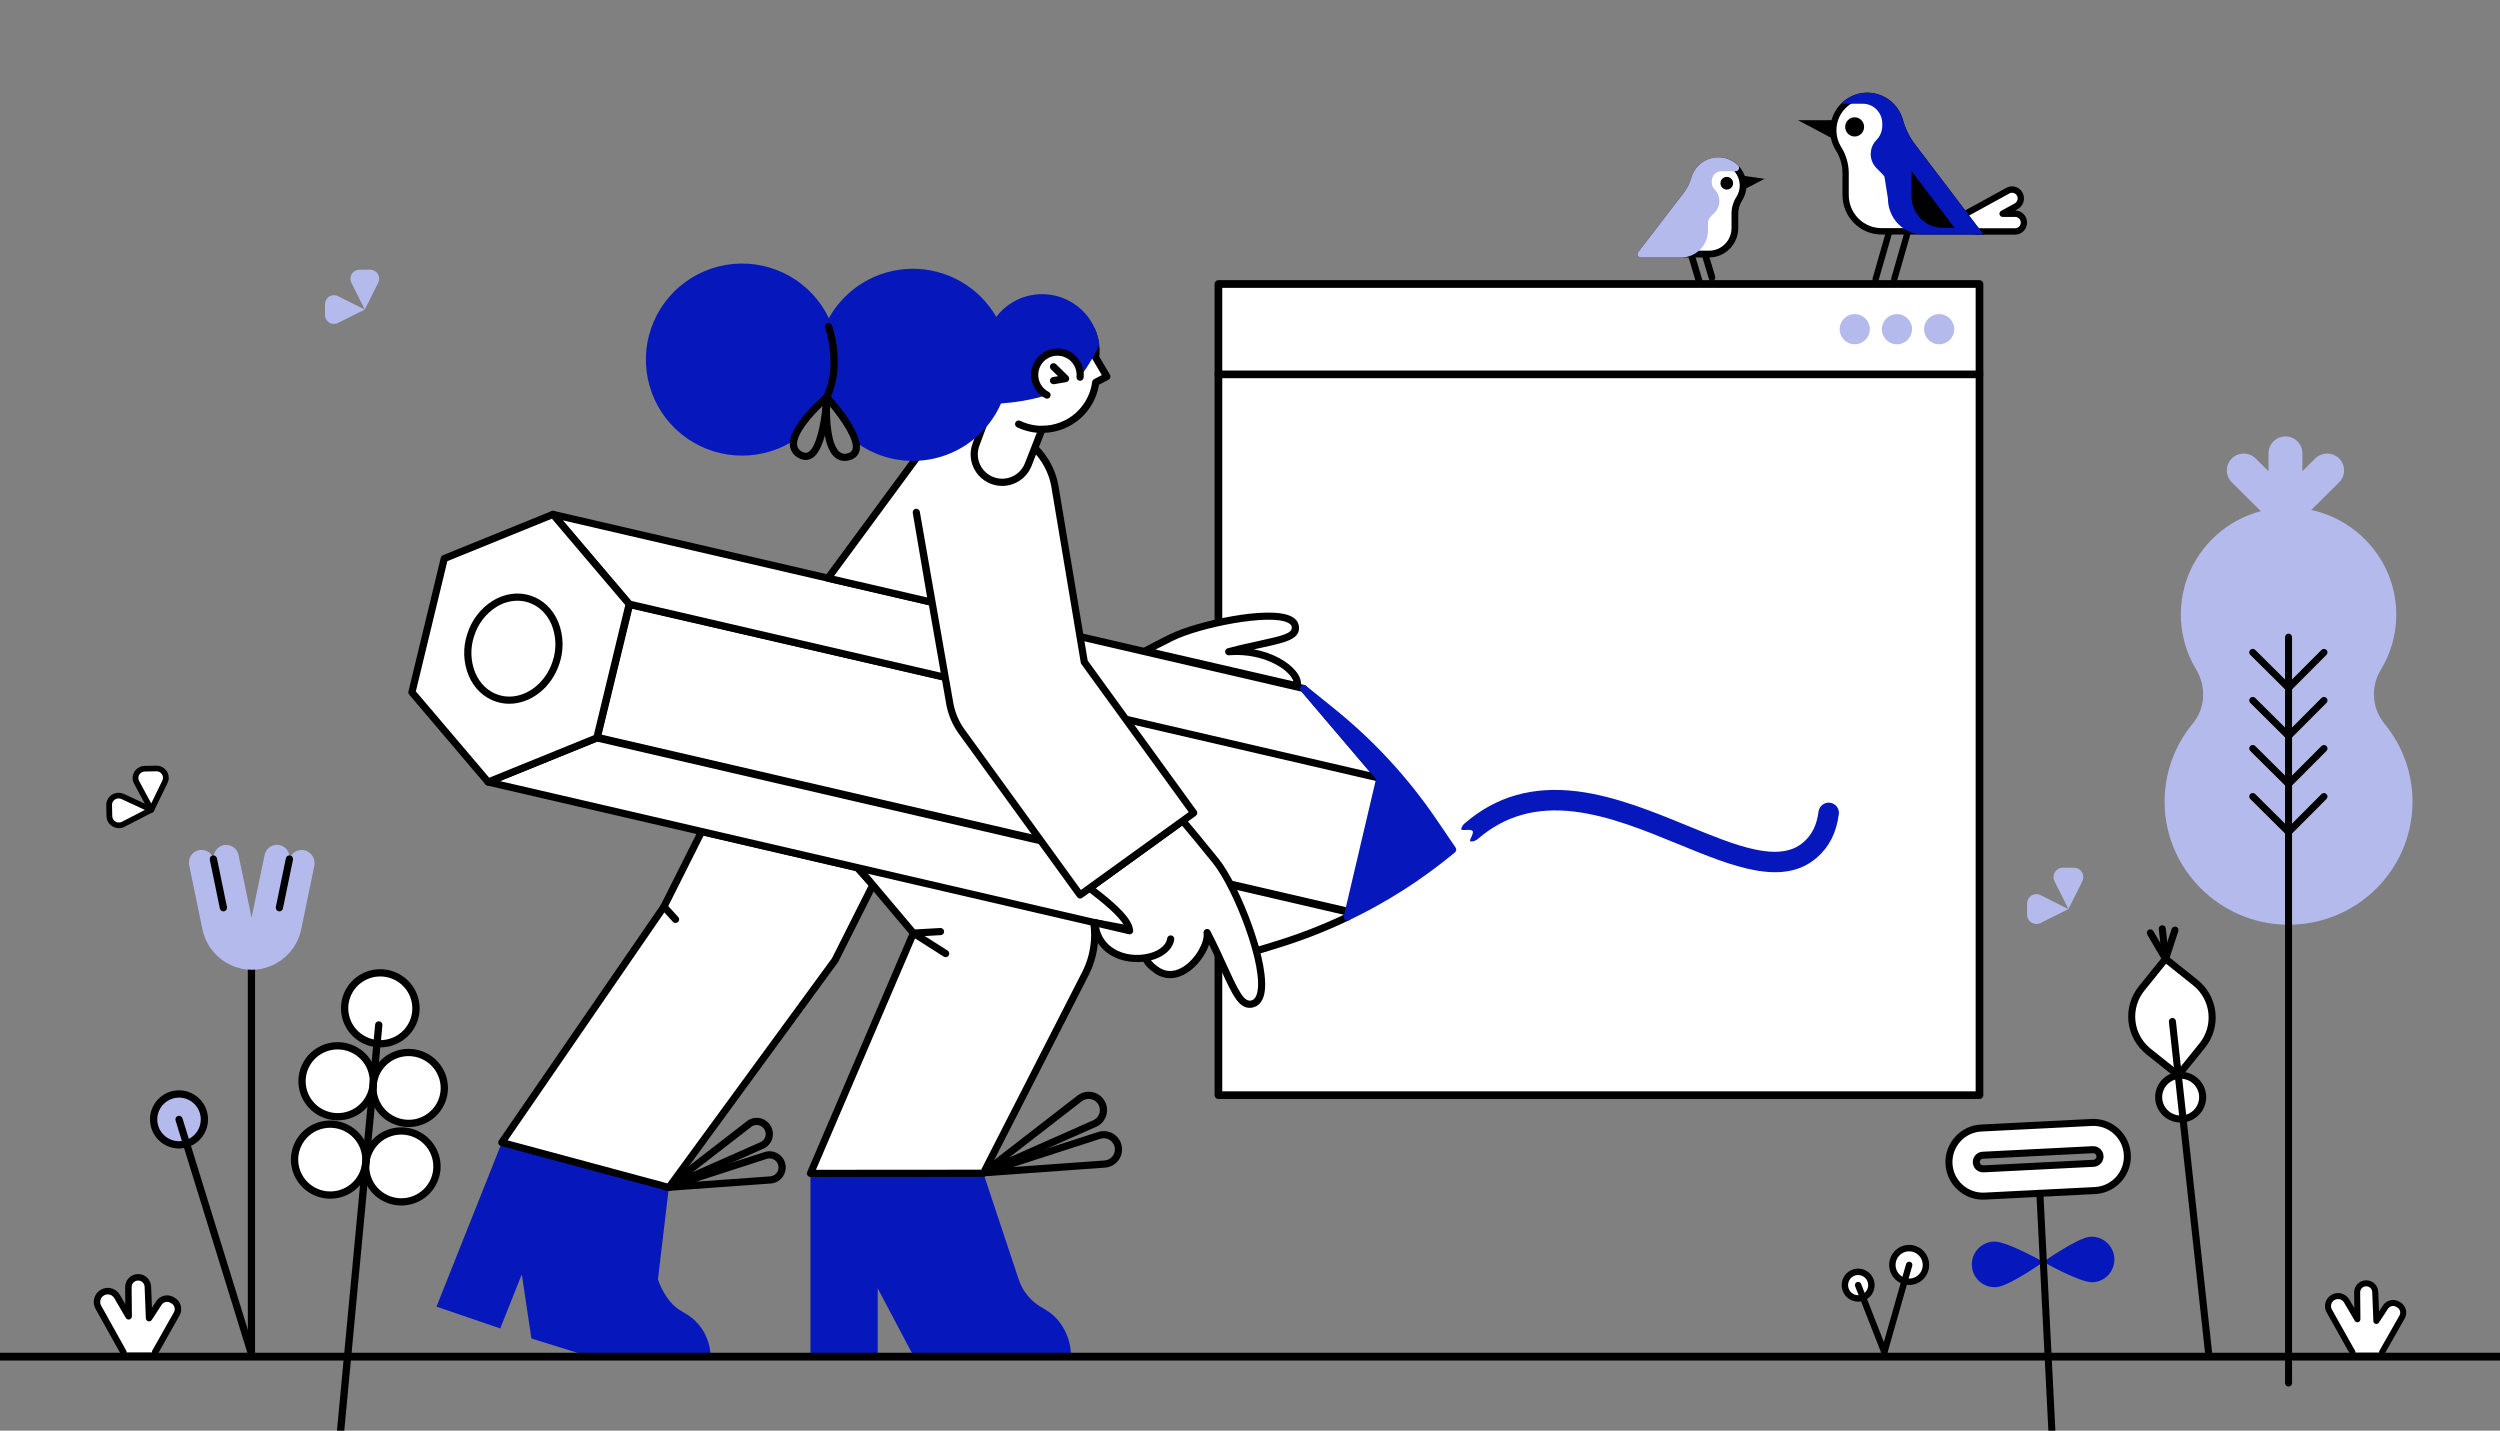 <svg class="img-fluid" fill="none" height="2344" viewBox="0 0 4096 2344" width="4096" xmlns="http://www.w3.org/2000/svg" xmlns:xlink="http://www.w3.org/1999/xlink"><rect x="0" y="0" width="4096" height="2344" fill="#808080" stroke="none"/><clipPath id="a"><path d="m0-193h4096v2731h-4096z"/></clipPath><g clip-path="url(#a)"><path d="m1996.26 1794.34v-1329.025h1246.95v288.261 1040.764z" fill="#fff"/><path d="m1996.26 1800.63h1246.95c3.47 0 6.28-2.82 6.28-6.29v-1329.025c0-3.473-2.81-6.289-6.28-6.289h-1246.95c-3.47 0-6.29 2.816-6.29 6.289v1329.025c0 3.47 2.82 6.29 6.29 6.29zm1240.66-12.58h-1234.37v-1316.446h1234.37z" fill="#000"/><path d="m1996.26 619.686h1246.95c3.47 0 6.28-2.816 6.28-6.289 0-3.474-2.81-6.289-6.28-6.289h-1246.95c-3.47 0-6.29 2.815-6.29 6.289 0 3.473 2.82 6.289 6.29 6.289z" fill="#000"/><path d="m3177.13 564.071c-13.65 0-24.71-11.065-24.71-24.715s11.06-24.715 24.71-24.715 24.72 11.065 24.72 24.715-11.07 24.715-24.72 24.715z" fill="#b4baeb"/><path d="m3107.96 564.071c-13.65 0-24.71-11.065-24.71-24.715s11.06-24.715 24.71-24.715 24.71 11.065 24.71 24.715-11.06 24.715-24.71 24.715z" fill="#b4baeb"/><path d="m3038.78 564.071c-13.65 0-24.71-11.065-24.71-24.715s11.06-24.715 24.71-24.715 24.72 11.065 24.72 24.715-11.07 24.715-24.72 24.715z" fill="#b4baeb"/><path d="m1031.57 990.485-53.013 217.585 1234.913 286.19 53.01-219.55z" fill="#fff"/><path d="m2213.48 1500.14c-.45 0-.9-.05-1.34-.16l-1234.914-286.19c-.759-.17-1.475-.49-2.107-.95-.632-.45-1.168-1.03-1.577-1.69-.408-.66-.681-1.4-.803-2.16-.121-.77-.089-1.56.095-2.31l53.006-217.585c.37-1.503 1.31-2.802 2.63-3.614 1.32-.813 2.91-1.073 4.42-.726l1234.92 284.225c.75.18 1.47.5 2.1.95.64.46 1.17 1.03 1.58 1.69s.69 1.4.81 2.16c.12.77.09 1.56-.09 2.31l-53.01 219.54c-.31 1.29-1.04 2.43-2.08 3.25-1.04.81-2.32 1.26-3.64 1.26zm-1227.789-296.46 1223.429 283.53 50.24-208.1-1223.45-281.59z" fill="#000"/><path d="m1327.9 2220.79v-298.34h283.3l57.92 174.06c6.34 18.82 19.22 34.75 36.32 44.89l8.83 5.3c25.13 14.89 40.45 45.47 40.45 74.68h-258.18l-58.5-110.56v109.97z" fill="#0618bb"/><path d="m715.15 2140.81 107-268.74 273.68 73.7-17.86 150.35c6.28 18.82 19.44 40.77 36.52 50.77l8.83 5.29c12.37 7.25 22.64 17.59 29.8 29.99 7.15 12.41 10.96 26.46 11.04 40.78l-193.977.98-99.539-30.97-15.707-105.07-35.339 88.6z" fill="#0618bb"/><path d="m1611.59 1927.35c-1.4 0-2.75-.5-3.82-1.41s-1.77-2.17-1.99-3.56c-.22-1.38.06-2.79.8-3.99.73-1.19 1.87-2.08 3.2-2.52l189.29-61.22c4.33-1.41 8.93-1.81 13.45-1.18 4.51.63 8.82 2.28 12.61 4.82 3.78 2.54 6.93 5.91 9.21 9.85 2.29 3.94 3.64 8.35 3.96 12.89.28 3.93-.22 7.87-1.46 11.6-1.25 3.74-3.22 7.19-5.81 10.16-2.58 2.97-5.73 5.41-9.25 7.17-3.53 1.75-7.37 2.8-11.3 3.08l-198.46 14.31c-.15 0-.29 0-.43 0zm196.89-62.42c-.45 0-.91.02-1.37.05-1.48.1-2.95.39-4.36.84l-143.1 46.29 149.99-10.81c2.4-.17 4.74-.8 6.89-1.88 2.15-1.07 4.07-2.56 5.64-4.38 2.28-2.63 3.75-5.86 4.25-9.3s0-6.96-1.44-10.12c-1.44-3.17-3.76-5.86-6.68-7.75-2.92-1.9-6.32-2.92-9.81-2.94z" fill="#000"/><path d="m1611.59 1927.35c-1.22 0-2.42-.38-3.42-1.1-1-.71-1.75-1.72-2.15-2.88s-.42-2.41-.07-3.59c.35-1.17 1.06-2.21 2.03-2.96l157.26-121.81c1.94-1.51 4.07-2.78 6.33-3.76 3.62-1.6 7.53-2.46 11.49-2.55s7.9.6 11.6 2.04c3.69 1.41 7.06 3.54 9.92 6.27 2.85 2.73 5.13 6 6.7 9.63 3.19 7.29 3.36 15.54.47 22.96-1.41 3.69-3.55 7.05-6.28 9.9-2.74 2.85-6.02 5.12-9.65 6.69l-181.83 80.65c-.75.34-1.57.51-2.4.51zm172.14-126.89c-2.54 0-5.06.52-7.39 1.54-1.36.59-2.64 1.34-3.82 2.25l-119.01 92.19 137.57-61.02c2.21-.95 4.2-2.32 5.86-4.05s2.96-3.78 3.81-6.01c1.77-4.54 1.67-9.59-.29-14.04-.95-2.19-2.33-4.17-4.06-5.82-1.72-1.65-3.76-2.94-6-3.79-2.13-.82-4.39-1.25-6.67-1.25z" fill="#000"/><path d="m1093.09 1951.26c-1.41 0-2.76-.5-3.83-1.41s-1.77-2.17-1.99-3.55.06-2.8.8-3.99c.73-1.2 1.87-2.09 3.2-2.52l161.29-52.27c1.99-.61 4.03-1.02 6.11-1.23 3.49-.28 7.01.13 10.35 1.22 3.33 1.08 6.42 2.81 9.08 5.1 2.65 2.26 4.83 5.02 6.4 8.13s2.5 6.5 2.74 9.97c.52 7-1.76 13.92-6.35 19.25-2.26 2.64-5.03 4.82-8.14 6.38-3.12 1.57-6.51 2.5-9.99 2.73l-169.24 12.18c-.15.01-.3.01-.43.01zm167.66-53.29c-.36 0-.71.01-1.07.03-1.23.14-2.43.39-3.61.75l-115.08 37.3 120.92-8.7c1.93-.13 3.81-.65 5.53-1.51 1.72-.87 3.26-2.07 4.51-3.54 1.84-2.13 3.04-4.76 3.43-7.55.4-2.8-.02-5.64-1.2-8.21-1.18-2.56-3.08-4.73-5.46-6.25s-5.15-2.33-7.98-2.32z" fill="#000"/><path d="m1093.09 1951.26c-1.23 0-2.43-.38-3.43-1.09-1-.72-1.75-1.72-2.15-2.88s-.42-2.42-.07-3.6c.35-1.17 1.07-2.21 2.04-2.96l134-103.63c1.68-1.4 3.56-2.55 5.57-3.42 6.44-2.82 13.73-2.98 20.29-.43 6.55 2.54 11.82 7.58 14.66 14 1.43 3.17 2.21 6.59 2.31 10.06.09 3.47-.5 6.93-1.75 10.17s-3.13 6.2-5.54 8.71c-2.4 2.51-5.28 4.52-8.47 5.92l-155.07 68.65c-.76.33-1.57.5-2.39.5zm146.62-108.05c-2.03 0-4.04.42-5.91 1.24-.98.4-1.89.95-2.71 1.63-.09.08-.18.15-.27.22l-95.78 74.08 110.76-49.04c1.77-.77 3.37-1.88 4.7-3.27s2.38-3.03 3.07-4.83c.69-1.79 1.01-3.71.96-5.63-.06-1.93-.5-3.82-1.3-5.57-1.15-2.63-3.04-4.86-5.44-6.43-2.4-1.56-5.21-2.4-8.08-2.39z" fill="#000"/><path d="m1149.56 1362.38-61.78 123.14-265.63 386.36 273.68 73.7 272.31-372.44 61.94-123.13-25.49-28.29z" fill="#fff"/><path d="m1095.83 1951.46c-.51 0-1.03-.06-1.53-.2l-273.684-73.7c-.909-.25-1.745-.7-2.44-1.34-.695-.63-1.227-1.42-1.552-2.31-.326-.88-.435-1.82-.318-2.76.117-.93.456-1.82.988-2.6l265.406-386.02 61.59-122.78c.59-1.18 1.56-2.13 2.76-2.69s2.55-.71 3.84-.41l255.04 59.35c1.17.28 2.23.9 3.04 1.8l25.48 28.28c.79.88 1.3 1.98 1.46 3.15.16 1.18-.04 2.37-.57 3.43l-61.93 123.13c-.15.29-.32.56-.51.82l-272.31 372.44c-.55.75-1.26 1.36-2.09 1.77-.83.42-1.74.64-2.67.64zm-264.119-83.09 261.749 70.49 269.64-368.79 59.91-119.1-21.56-23.93-248.71-57.88-59.68 119c-.12.24-.26.47-.41.7z" fill="#000"/><path d="m1792.21 1511.9c3.93 27.83-.58 56.19-12.95 81.43l-168.06 328.92-283.3.2 168.64-393.61-90.13-106.91" fill="#fff"/><path d="m1327.9 1928.33c-.98 0-1.94-.24-2.79-.7-.86-.46-1.59-1.13-2.13-1.94s-.86-1.75-.95-2.72c-.09-.96.07-1.94.45-2.83l167.22-390.28-87.8-104.13c-.5-.59-.88-1.27-1.12-2.01s-.33-1.51-.27-2.29c.07-.77.28-1.52.64-2.21s.85-1.3 1.44-1.8 1.28-.88 2.02-1.11 1.52-.32 2.3-.25c.77.07 1.52.29 2.21.65s1.3.85 1.79 1.45l90.14 106.91c.7.83 1.16 1.84 1.32 2.92s.02 2.18-.41 3.18l-165.13 385.4 270.76-.2 166.42-325.7c11.86-24.16 16.17-51.32 12.37-77.95-.19-1.53.22-3.08 1.16-4.31s2.33-2.04 3.86-2.26c1.54-.21 3.1.18 4.34 1.11 1.24.92 2.07 2.29 2.31 3.82 4.13 28.99-.57 58.55-13.49 84.84l-168.11 329.01c-.5.97-1.25 1.78-2.17 2.34-.93.57-1.99.87-3.08.87l-283.3.2z" fill="#000"/><path d="m1793.56 1511.71-993.792-230.44 178.071-72.33 727.531 168.7 203.79 155.82z" fill="#fff"/><path d="m1909.17 1539.34c-.37 0-.74-.03-1.1-.1l-115.6-21.76c-.08-.01-.16-.03-.24-.05l-993.796-230.43c-1.217-.28-2.313-.94-3.128-1.89-.816-.95-1.308-2.13-1.407-3.37-.098-1.25.202-2.49.858-3.55s1.634-1.89 2.792-2.36l178.071-72.33c1.126-.46 2.367-.56 3.552-.28l727.528 168.69c.82.19 1.58.55 2.25 1.06l203.79 155.82c.98.75 1.7 1.78 2.06 2.96.35 1.18.33 2.43-.06 3.6-.4 1.16-1.15 2.17-2.15 2.89s-2.2 1.1-3.43 1.1zm-114.39-33.38 91.15 17.15-183.13-140.03-724.473-167.99-159.149 64.65z" fill="#000"/><path d="m2207.34 1502.63c-37.15 17.75-75.57 32.74-114.94 44.83l-33.68 10.37-42.48-108.12 191.61 44.43z" fill="#fff"/><path d="m2058.72 1563.72c-1.19 0-2.34-.36-3.32-1.02-.98-.67-1.73-1.61-2.17-2.71l-42.48-108.11c-.39-1-.5-2.08-.32-3.14.18-1.05.65-2.04 1.35-2.85s1.61-1.42 2.63-1.75 2.12-.38 3.16-.14l191.62 44.43c1.35.32 2.55 1.1 3.39 2.21.83 1.12 1.24 2.49 1.16 3.87l-.51 8.48c-.06 1.05-.4 2.06-.99 2.93s-1.4 1.57-2.35 2.02c-37.41 17.88-76.1 32.97-115.74 45.16l-33.69 10.37c-.57.17-1.15.25-1.74.25zm-32.91-105.74 36.39 92.62 28.47-8.76c37.98-11.68 75.08-26.06 111-43.04v-.05z" fill="#000"/><path d="m2260.85 1275-416.32-96.53-295.92-68.62-517.76-120.057-124.87-147.015 621.08 144.037 242.49 56.235 366.24 84.94z" fill="#fff"/><path d="m2260.86 1280.87c-.45.01-.9-.05-1.34-.15l-1230.01-285.207c-1.23-.286-2.34-.961-3.16-1.925l-124.862-147.015c-.801-.943-1.283-2.114-1.379-3.346-.096-1.233.199-2.464.844-3.52.645-1.055 1.607-1.88 2.748-2.359 1.142-.478 2.406-.585 3.612-.306l1229.807 285.208c1.24.29 2.34.96 3.16 1.92l125.06 147.02c.73.85 1.2 1.9 1.35 3.01s-.02 2.24-.49 3.26-1.23 1.88-2.17 2.49c-.95.6-2.05.92-3.17.92zm-1226.78-296.377 1210.75 280.757-112.27-131.98-1210.568-280.748z" fill="#000"/><path d="m2384.9 1388.72-31.22-45.87c-46.84-68.98-103.75-130.59-168.83-182.78l-45.35-36.66-.04-.02c-.2-.15-.4-.29-.62-.41-.12-.07-.24-.17-.37-.23-.18-.08-.36-.16-.55-.22-.17-.07-.35-.15-.53-.2-.11-.03-.24-.04-.36-.06-.25-.06-.5-.11-.75-.14-.1 0-.2 0-.31 0-.27-.01-.54-.01-.82.01-.12.02-.25.06-.37.08-.25.04-.49.09-.74.16-.11.03-.21.09-.31.13-.26.08-.51.19-.75.31-.08.05-.16.12-.24.17-.26.15-.5.31-.73.5l-.03.02c-.13.1-.22.23-.33.35-.16.13-.3.28-.44.43l-.02.04c-.15.2-.29.41-.42.63-.07.12-.16.23-.22.35-.09.2-.18.41-.25.62-.05.15-.13.3-.17.45-.06.2-.07.39-.11.58s-.08.35-.1.54c-.01.22-.01.45 0 .68v.44c.04.23.08.47.15.7.03.14.04.27.08.4.06.18.15.35.22.52.07.18.14.36.23.54.07.13.16.24.24.37.13.21.27.41.42.6l.03.04 123.14 144.75-52.82 224.74c-.02.08-.01.15-.03.23-.04.21-.07.42-.08.63-.02.18-.03.36-.03.54 0 .17.02.39.04.58.02.2.05.38.09.57.04.18.09.35.14.53.06.2.13.4.21.59.03.07.05.15.08.22.07.14.15.27.23.4.04.08.08.15.13.23.18.29.39.56.62.82l.07.06c.21.22.44.43.69.62.08.06.16.11.24.17.23.16.48.3.73.43.06.03.12.06.18.09.31.14.64.25.98.34.03 0 .06.02.09.03.04.01.09 0 .14.02.39.09.8.13 1.21.14.39-.01.78-.05 1.16-.13.11-.02.22-.06.32-.08.3-.08.59-.18.87-.3.06-.03.13-.04.2-.07 62.36-29.81 120.77-67.22 173.91-111.39 1.12-.93 1.86-2.25 2.06-3.7.21-1.45-.14-2.92-.96-4.13z" fill="#0618bb"/><path d="m1030.85 989.793-53.009 219.147-178.072 72.33-124.866-147.01 53.009-219.151 178.072-72.331z" fill="#fff"/><path d="m799.768 1287.15c-.855 0-1.7-.19-2.476-.55s-1.465-.88-2.018-1.53l-124.866-147.02c-.598-.7-1.021-1.54-1.235-2.44-.214-.89-.212-1.83.004-2.73l53.009-219.151c.22-.906.652-1.748 1.262-2.455s1.379-1.259 2.245-1.61l178.071-72.331c1.15-.467 2.417-.559 3.622-.264 1.205.296 2.286.963 3.089 1.908l124.865 147.015c.6.706 1.02 1.544 1.24 2.444.21.901.21 1.839-.01 2.739l-53.006 219.155c-.219.9-.651 1.74-1.26 2.45-.61.71-1.379 1.26-2.244 1.61l-178.072 72.33c-.705.29-1.459.43-2.22.43zm-118.438-154.42 120.17 141.49 171.323-69.59 51.597-213.31-120.169-141.493-171.324 69.587z" fill="#000"/><path d="m1876.87 1569.29c1.89 6.07 7.5 12.93 18.62 20.52 40.05 27.44 86.38-33.13 82.26-61.94 40.25 78.6 50.46 125.65 75.59 116.43 41.62-15.09-20.82-182.88-61.26-233.46-17.74-22.15-38.41-47.1-54.32-65.99l-152.55 110.22c35.04 26.58 64.01 51.69 65.52 69.86l-57.13-13.33c4.73 48.34 48.84 63.28 83.27 57.69 21.29-3.45 38.88-14.74 41.2-30.84" fill="#fff"/><path d="m2047.39 1651.32c-11.99 0-19.54-10.55-22.35-14.46-7.63-10.65-15.34-27.52-25.1-48.89-5.59-12.23-11.72-25.65-18.96-40.46-5.87 17.5-20.02 36.42-36.53 46.67-17.95 11.12-36.52 11.29-52.3.48-9.3-6.35-15.54-12.59-18.93-18.93-22.08 2.46-44.18-3.08-59.91-15.17-14.75-11.34-23.59-28.07-25.58-48.39-.09-.93.04-1.87.38-2.74.35-.87.9-1.64 1.6-2.26.7-.61 1.55-1.05 2.45-1.28.91-.22 1.86-.23 2.77-.02l47.08 10.98c-8.8-16.55-36.16-38.74-60.37-57.11-.73-.55-1.32-1.27-1.72-2.1-.41-.82-.61-1.73-.6-2.65s.23-1.82.66-2.63c.42-.82 1.03-1.52 1.77-2.06l152.55-110.22c1.21-.87 2.7-1.25 4.18-1.07 1.47.18 2.83.91 3.79 2.05 8.93 10.61 32.12 38.29 54.4 66.11 35.49 44.37 87.37 176.82 74.06 224.05-2.71 9.62-7.89 15.88-15.39 18.61-2.54.96-5.23 1.46-7.95 1.49zm-69.64-129.34c1.08 0 2.15.3 3.07.86.93.57 1.68 1.38 2.17 2.34 11.24 21.96 19.97 41.05 27.67 57.9 19.15 41.93 28.15 60.28 40.65 55.7 3.8-1.37 6.44-4.9 8.09-10.75 12.11-42.97-37.96-171.06-71.92-213.52-19.71-24.6-40.13-49.1-50.71-61.69l-141.7 102.38c36.01 27.74 59.94 50.3 61.52 69.23.08.93-.06 1.86-.41 2.72-.36.85-.91 1.62-1.61 2.22-.7.61-1.54 1.04-2.44 1.26s-1.84.23-2.75.02l-48.64-11.35c2.48 12.69 9.51 24.04 19.76 31.94 14.27 10.97 34.96 15.55 55.36 12.25l.14-.02c20.22-3.3 34.44-13.45 36.24-25.86.1-.77.35-1.52.74-2.19.39-.68.91-1.27 1.53-1.74.63-.47 1.34-.81 2.09-1.01.76-.19 1.54-.24 2.32-.13.77.11 1.51.38 2.18.78s1.25.93 1.72 1.56c.46.62.79 1.34.98 2.09.18.76.22 1.55.09 2.32-2.27 15.72-16.91 28.62-38.13 34.13 3.73 4.49 8.14 8.38 13.05 11.53 14.99 10.27 29.71 5.25 39.43-.77 21.17-13.14 35.74-41.09 33.68-55.48-.12-.83-.06-1.68.18-2.49s.65-1.56 1.2-2.19c.55-.64 1.23-1.15 2-1.5s1.6-.53 2.45-.53z" fill="#000"/><path d="m1501.26 839.438 55.17 315.002c3.17 16.06 9.8 31.25 19.43 44.5l193.78 267.37 186.12-134.47-179.25-247.18-48.59-290.503c-4.57-22.583-15.7-43.322-32-59.627l-104.81-51.804-88.83 66.59-145.7 197.96 169.74 39.289z" fill="#fff"/><path d="m1769.64 1472.19c-.31 0-.62-.02-.93-.07-1.55-.25-2.93-1.1-3.84-2.36l-193.78-267.37c-10.15-13.93-17.12-29.91-20.45-46.81l-28.72-163.997-166.67-38.577c-.95-.219-1.83-.671-2.56-1.315-.73-.643-1.29-1.458-1.63-2.372-.34-.913-.45-1.896-.31-2.861.13-.964.51-1.88 1.09-2.665l145.7-197.955c.34-.462.75-.873 1.21-1.219l88.82-66.59c.87-.654 1.91-1.053 3-1.153 1.08-.101 2.17.102 3.15.585l104.81 51.814c.57.282 1.09.655 1.55 1.103 17.07 17.141 28.76 38.895 33.6 62.584.02.08.03.16.05.243l48.36 289.135 178.44 246.06c.45.62.78 1.33.96 2.08.18.76.21 1.53.09 2.3-.13.76-.4 1.49-.8 2.15-.41.66-.94 1.23-1.57 1.68l-186.12 134.47c-1 .72-2.21 1.11-3.45 1.11zm-268.38-638.633c1.38.002 2.72.491 3.78 1.381 1.06.891 1.77 2.126 2.01 3.488l55.17 315.004c3.01 15.19 9.29 29.55 18.41 42.07l190.32 262.6 176.58-127.58-175.79-242.41c-.53-.73-.89-1.58-1.04-2.47l-48.57-290.385c-4.25-21.114-14.57-40.534-29.7-55.879l-100.69-49.766-85.23 63.902-139.89 190.062 152.41 35.283-23.58-138.41c-.27-1.535.09-3.112.99-4.383.91-1.272 2.28-2.134 3.81-2.399.33-.064.67-.1 1.01-.108z" fill="#000"/><path d="m834.399 1153.04c-7.246.01-14.447-1.12-21.341-3.34-20.328-6.55-36.429-21.84-45.341-43.06-8.806-21.76-9.536-45.94-2.057-68.19 6.949-22.41 21.691-41.612 41.569-54.13 19.652-12.022 41.669-15.037 61.995-8.489 20.326 6.547 36.431 21.838 45.34 43.059 8.808 21.76 9.538 45.94 2.06 68.19-12.862 39.83-47.127 65.96-82.225 65.96zm13.35-168.82c-12.171.135-24.065 3.641-34.358 10.129-17.479 11.051-30.43 27.971-36.517 47.711-6.615 19.57-6.008 40.86 1.712 60.03 7.561 18.01 21.088 30.94 38.088 36.41 5.748 1.85 11.752 2.79 17.791 2.79 30.092 0 59.685-22.96 70.956-57.82 6.614-19.58 6.007-40.87-1.712-60.03-7.561-18.01-21.09-30.94-38.088-36.417-5.777-1.861-11.81-2.807-17.88-2.803z" fill="#000"/><path d="m1876.62 1066.38c11.09-5.98 23.97-12.68 42.62-21.9 48.69-24.3 197.9-54.687 203.01-18.03 3.14 22.35-37.3 22.35-109.16 41.36 66.36-5.69 118.32 33.62 112.04 55.97z" fill="#fff"/><path d="m2125.13 1129.66c-.45 0-.89-.05-1.33-.15l-248.51-57.4c-1.16-.27-2.22-.88-3.03-1.77-.8-.88-1.32-1.99-1.48-3.17s.05-2.39.59-3.45c.54-1.07 1.4-1.94 2.45-2.51 12.96-6.98 26.16-13.76 42.81-21.99 41.91-20.92 163.23-48.135 199.47-29.09 8.76 4.6 11.35 10.98 11.98 15.52 3.03 21.56-21.29 26.85-61.58 35.62-3.88.85-7.89 1.73-12.04 2.64 31.31 5.74 55.85 20.37 68.12 35.19 7.62 9.19 10.46 18.28 8.21 26.28-.35 1.23-1.09 2.31-2.11 3.09-1.02.77-2.27 1.19-3.55 1.19zm-231.82-65.47 225.87 52.18c-1.23-3.6-3.15-6.93-5.66-9.79-15.96-19.24-55.41-36.73-99.94-32.92-1.46.13-2.93-.3-4.09-1.2-1.17-.89-1.96-2.2-2.21-3.65-.26-1.45.04-2.94.84-4.18s2.03-2.13 3.45-2.51c20.01-5.29 37.23-9.04 52.42-12.35 37.4-8.14 53.87-12.18 52.42-22.51-.24-1.71-1.1-4.27-5.8-6.74-29.83-15.68-145.18 7.47-188.74 29.21-10.68 5.29-19.9 9.96-28.56 14.46z" fill="#000"/><path d="m1795.26 626.409c-2.71 21.255-13.09 40.796-29.19 54.966s-36.81 22-58.27 22.025c-.2 0-.37-.012-.56-.012l-22.55 57.72c-4.42 11.309-13.16 20.402-24.29 25.279s-23.75 5.139-35.08.727c-5.6-2.184-10.73-5.45-15.07-9.61-4.35-4.161-7.83-9.136-10.25-14.64-2.41-5.503-3.72-11.429-3.85-17.438-.12-6.01.94-11.985 3.12-17.584l44.85-121.556 18.23-30.873 126.53-33.324c5.69 13.506 7.88 28.227 6.37 42.801l-.68-.082 18.85 32.147-18.16 9.446" fill="#fff"/><path d="m1642 796.153c-8.42-.003-16.71-2.056-24.16-5.981-7.44-3.925-13.81-9.604-18.56-16.544s-7.73-14.932-8.69-23.283.14-16.809 3.2-24.64l44.8-121.452c.12-.33.27-.649.45-.953l18.23-30.875c.79-1.334 2.07-2.304 3.57-2.699l126.54-33.323c1.37-.362 2.83-.216 4.1.411 1.28.627 2.28 1.693 2.83 3.001 5.92 14.107 8.29 29.446 6.9 44.677l17.29 29.505c.41.687.67 1.449.77 2.239.1.791.03 1.593-.19 2.358-.22.766-.59 1.478-1.1 2.095-.5.617-1.13 1.125-1.83 1.494l-15.47 8.051c-3.52 21.427-14.33 40.987-30.61 55.377-16.29 14.39-37.05 22.728-58.78 23.605l-21.11 54.029c-3.8 9.681-10.42 17.998-19.01 23.867-8.6 5.869-18.76 9.02-29.17 9.041zm7.46-187.337-44.66 121.058c-1.91 4.878-2.85 10.084-2.75 15.321.11 5.237 1.24 10.403 3.34 15.203s5.13 9.139 8.91 12.771c3.78 3.631 8.24 6.484 13.13 8.394 4.88 1.91 10.1 2.841 15.34 2.74 5.25-.102 10.42-1.234 15.23-3.332s9.15-5.12 12.79-8.895c3.64-3.776 6.49-8.229 8.41-13.106l22.55-57.712c.43-1.105 1.18-2.053 2.17-2.721.98-.667 2.14-1.024 3.32-1.022h.46c20.03-.048 39.36-7.36 54.4-20.576 15.03-13.216 24.74-31.435 27.32-51.267.12-.944.47-1.846 1.01-2.628.55-.781 1.27-1.419 2.12-1.859l12.67-6.592-15.72-26.815c-.55-.938-.83-2.009-.81-3.094.02-1.086.35-2.144.94-3.058.76-11.021-.72-22.083-4.35-32.519l-119.08 31.363z" fill="#000"/><path d="m1549.36 1568.24c-1.12 0-2.22-.32-3.16-.92l-52.81-33.52c-1.05-.67-1.87-1.65-2.32-2.81-.46-1.15-.54-2.43-.22-3.63.31-1.21 1-2.28 1.96-3.07.97-.79 2.15-1.25 3.4-1.32l44.37-2.55c.77-.05 1.55.05 2.29.31.73.25 1.41.64 1.99 1.16.58.51 1.06 1.13 1.4 1.83.33.7.53 1.46.58 2.23.04.77-.07 1.55-.33 2.28-.25.73-.65 1.41-1.17 1.99-.52.57-1.15 1.04-1.85 1.38-.7.33-1.46.52-2.23.56l-26.13 1.5 37.39 23.73c1.08.69 1.9 1.7 2.35 2.89s.5 2.5.15 3.72c-.36 1.23-1.1 2.3-2.13 3.07-1.02.76-2.26 1.17-3.53 1.17z" fill="#000"/><path d="m1106.83 1512.18c-.82 0-1.63-.17-2.38-.5s-1.42-.81-1.97-1.41l-19.05-20.78c-1.05-1.15-1.6-2.67-1.53-4.23s.75-3.03 1.9-4.08c1.16-1.05 2.68-1.6 4.24-1.54 1.56.07 3.03.76 4.09 1.91l19.04 20.78c.77.84 1.28 1.89 1.47 3.01.18 1.13.04 2.28-.42 3.33-.46 1.04-1.22 1.93-2.18 2.55-.95.63-2.07.96-3.21.96z" fill="#000"/><path d="m1707.6 709.477c-14.26-.057-28.33-3.264-41.21-9.392-1.41-.669-2.49-1.871-3.02-3.341-.52-1.469-.44-3.086.23-4.495.67-1.408 1.88-2.493 3.35-3.016 1.47-.522 3.09-.44 4.5.23 11.29 5.38 23.64 8.199 36.15 8.252 1.56 0 3.06.62 4.16 1.723 1.11 1.103 1.73 2.598 1.73 4.158s-.62 3.055-1.73 4.158c-1.1 1.103-2.6 1.723-4.16 1.723z" fill="#000"/><path d="m1726.05 629.5c-1.47 0-2.9-.555-3.98-1.554-1.09-.999-1.76-2.37-1.89-3.84-.12-1.471.32-2.933 1.23-4.098.9-1.164 2.22-1.945 3.67-2.188l8.43-1.416-11.58-11.316c-.55-.541-.99-1.184-1.29-1.895-.31-.71-.47-1.474-.48-2.246 0-.772.14-1.538.43-2.255.29-.716.72-1.369 1.26-1.92.54-.552 1.18-.991 1.9-1.294.71-.303 1.47-.462 2.25-.47.77-.008 1.54.137 2.25.425.72.288 1.37.715 1.93 1.256l19.83 19.406c.77.759 1.32 1.717 1.59 2.769.26 1.051.23 2.155-.1 3.19-.32 1.034-.93 1.959-1.75 2.671-.81.713-1.81 1.186-2.88 1.367l-19.83 3.332c-.33.052-.66.078-.99.076z" fill="#000"/><path d="m1801.01 564.089c-2.3-17.776-9.62-34.529-21.12-48.292-11.5-13.764-26.69-23.968-43.8-29.414-17.1-5.447-35.4-5.911-52.76-1.338s-33.05 13.994-45.23 27.157c-2.06 2.235-3.99 4.567-5.81 6.978-13.92-24.134-34-44.149-58.2-57.999-24.2-13.851-51.65-21.04-79.54-20.835s-55.23 7.798-79.22 22.003-43.78 34.513-57.34 58.85c-13.95-29.089-36.51-53.197-64.64-69.061-28.12-15.863-60.45-22.716-92.6-19.63-32.16 3.086-62.59 15.962-87.17 36.883-24.58 20.922-42.13 48.88-50.28 80.09-8.14 31.21-6.48 64.165 4.75 94.403 11.23 30.239 31.5 56.301 58.06 74.659s58.13 28.125 90.43 27.979c32.3-.145 63.78-10.196 90.17-28.793 1.02-.725 3.85-13.447 6.85-29.011 19.28-17.367 37.17-33.127 38.48-32.539 2.44 1.098 33.24 40.89 45.02 53.631-1.27 5.508-1.86 9.174-1.31 9.624 18.81 15.41 40.93 26.263 64.64 31.71 23.71 5.446 48.36 5.338 72.03-.316 23.66-5.654 45.69-16.7 64.36-32.274s33.48-35.253 43.26-57.494c21.56-1.588 50.24-5.469 77.81-14.565-5.53-2.878-10.19-7.171-13.5-12.44-3.32-5.269-5.17-11.324-5.37-17.543-.2-6.22 1.26-12.381 4.23-17.851 2.97-5.471 7.34-10.054 12.67-13.279 5.33-3.226 11.43-4.979 17.66-5.079 6.23-.099 12.38 1.457 17.81 4.511s9.95 7.494 13.09 12.867c3.15 5.372 4.81 11.483 4.81 17.706 0 .745-.02 1.47-.08 2.195 12.54-14.289 32.22-50.357 31.84-53.493z" fill="#0618bb"/><path d="m1353.81 657.727c-1 0-1.99-.258-2.87-.749-.88-.49-1.62-1.197-2.14-2.053-.53-.856-.83-1.832-.87-2.835-.04-1.004.18-2.001.63-2.897 25.02-49.411 3.65-111.6 3.43-112.224-.5-1.466-.4-3.071.28-4.465.67-1.394 1.88-2.464 3.34-2.979 1.46-.514 3.07-.432 4.47.231 1.41.662 2.49 1.85 3.02 3.307.96 2.73 23.3 67.479-4.03 121.436-.49.971-1.24 1.787-2.17 2.357s-2 .872-3.09.871z" fill="#000"/><path d="m1320.1 753.624c-4.48-.097-8.86-1.406-12.66-3.787-3.69-1.977-6.83-4.84-9.14-8.33s-3.72-7.498-4.09-11.664c-2.8-31.849 50.48-78.255 56.56-83.442.88-.743 1.95-1.217 3.08-1.361 1.14-.144 2.3.046 3.33.548 1.03.503 1.89 1.294 2.48 2.279.59.984.87 2.118.82 3.262-.38 8.737-4.49 85.755-30.8 100.033-2.93 1.61-6.23 2.457-9.58 2.462zm27.6-88.497c-17.81 17.154-43.32 45.91-41.76 63.689.21 2.301 1 4.512 2.31 6.419 1.3 1.906 3.08 3.444 5.16 4.464 5.47 3.217 8.7 2.186 10.64 1.131 13.19-7.153 20.86-45.663 23.65-75.703z" fill="#000"/><path d="m1383.85 755.192c-5.82.04-11.47-2.014-15.9-5.784-24.56-20.516-19.85-91.016-19.24-98.99.09-1.143.51-2.234 1.21-3.142.7-.907 1.65-1.59 2.73-1.964 1.09-.375 2.26-.426 3.37-.145 1.11.28 2.12.879 2.9 1.722 5.92 6.453 57.58 63.872 49.1 92.537-1.53 5.154-5.65 11.895-16.63 14.745-2.46.659-4.99 1.002-7.54 1.021zm-24.01-89.347c-.41 24.735 1.96 63.094 15.68 74.544 1.77 1.478 3.89 2.477 6.15 2.899 2.27.423 4.6.255 6.79-.488 6.12-1.59 7.65-4.583 8.28-6.696 4.26-14.372-17.59-47.023-36.9-70.259z" fill="#000"/><path d="m1715.44 653.156c-.94.001-1.86-.223-2.69-.651-6.83-3.496-12.6-8.745-16.72-15.206-4.12-6.462-6.44-13.903-6.73-21.558-.28-7.654 1.48-15.247 5.11-21.997s8.99-12.413 15.54-16.407c6.54-3.994 14.04-6.175 21.71-6.318 7.67-.144 15.24 1.755 21.93 5.502s12.26 9.205 16.14 15.815c3.88 6.609 5.93 14.13 5.93 21.791 0 1.47-.08 2.939-.22 4.402-.08.773-.3 1.525-.66 2.21-.37.686-.87 1.293-1.47 1.787-.6.493-1.29.862-2.03 1.087-.75.225-1.53.3-2.3.221-.78-.078-1.53-.309-2.21-.679-.69-.369-1.29-.87-1.78-1.474s-.85-1.299-1.07-2.044-.29-1.526-.2-2.298c.11-1.067.16-2.139.16-3.212 0-5.572-1.49-11.042-4.31-15.849-2.82-4.806-6.88-8.776-11.74-11.5-4.87-2.725-10.38-4.105-15.96-4s-11.03 1.692-15.79 4.597c-4.76 2.906-8.66 7.025-11.3 11.935-2.63 4.909-3.91 10.432-3.7 15.999.2 5.567 1.89 10.979 4.89 15.678 3 4.698 7.2 8.515 12.16 11.057 1.18.603 2.12 1.583 2.67 2.783.55 1.201.68 2.551.37 3.834s-1.05 2.424-2.09 3.239c-1.04.816-2.32 1.258-3.64 1.256z" fill="#000"/><path d="m4179.15 2229.12h-4300.837c-4.935 0-8.389-2.67-8.389-6.4 0-3.72 3.454-6.39 8.389-6.39h4300.837c4.94 0 8.39 2.67 8.39 6.39 0 3.73-4.44 6.4-8.39 6.4z" fill="#000"/><path d="m3237.78 379.193h63.86c1.87 0 3.73-.376 5.47-1.106 1.73-.73 3.31-1.801 4.64-3.15 1.33-1.35 2.38-2.952 3.1-4.715s1.09-3.653 1.09-5.561c0-1.909-.37-3.798-1.09-5.562-.72-1.763-1.77-3.365-3.1-4.714-1.33-1.35-2.91-2.42-4.64-3.15-1.74-.731-3.6-1.107-5.47-1.107h-20.59l22.27-12.187c1.92-1.072 3.58-2.57 4.86-4.382s2.14-3.892 2.52-6.087c.44-2.683.13-5.438-.9-7.95-1.02-2.512-2.72-4.682-4.9-6.261s-4.75-2.505-7.42-2.673c-2.67-.167-5.34.431-7.69 1.727l-69 37.81" fill="#fff"/><path d="m3301.64 384.44h-63.86c-1.37 0-2.68-.553-3.65-1.537s-1.51-2.318-1.51-3.71c0-1.391.54-2.726 1.51-3.71s2.28-1.537 3.65-1.537h63.86c1.41.006 2.8-.317 4.07-.943 1.26-.627 2.37-1.54 3.24-2.67 1.04-1.381 1.68-3.031 1.84-4.763.17-1.731-.15-3.475-.91-5.033s-1.94-2.868-3.4-3.781c-1.45-.913-3.13-1.392-4.84-1.384h-20.59c-1.15 0-2.26-.39-3.17-1.108s-1.55-1.723-1.83-2.856-.19-2.328.28-3.397c.46-1.07 1.26-1.951 2.27-2.505l22.27-12.189c1.24-.695 2.3-1.66 3.12-2.826s1.38-2.504 1.62-3.915c.28-1.711.07-3.467-.58-5.067-.66-1.6-1.75-2.981-3.14-3.987-1.39-1.005-3.03-1.594-4.73-1.701-1.7-.106-3.4.275-4.9 1.099l-69.02 37.824c-.6.337-1.25.55-1.93.627s-1.37.017-2.03-.178c-.65-.195-1.26-.521-1.8-.958-.53-.437-.97-.977-1.29-1.588-.33-.612-.53-1.282-.59-1.974-.07-.691 0-1.389.2-2.053s.52-1.281.96-1.815c.44-.535.97-.976 1.58-1.298l69-37.815c3.2-1.762 6.83-2.574 10.47-2.344s7.14 1.494 10.1 3.647c2.97 2.153 5.28 5.11 6.67 8.532 1.39 3.423 1.81 7.174 1.21 10.826-.51 2.968-1.67 5.781-3.39 8.233s-3.96 4.48-6.56 5.934l-4.31 2.363h.1c5.16 0 10.11 2.084 13.76 5.793 3.65 3.71 5.7 8.741 5.7 13.986 0 5.246-2.05 10.277-5.7 13.987-3.65 3.709-8.6 5.793-13.76 5.793z" fill="#000"/><path d="m3103.57 462.442c-.8 0-1.59-.189-2.31-.554-.71-.364-1.34-.893-1.82-1.545s-.81-1.409-.95-2.211c-.14-.801-.1-1.626.12-2.408l22.34-77.818c.18-.673.49-1.302.91-1.851s.95-1.008 1.55-1.348c.59-.341 1.25-.557 1.94-.635.68-.079 1.37-.019 2.02.176.66.195 1.28.522 1.81.96.53.439.97.981 1.3 1.595.32.615.52 1.288.59 1.982.06.694-.01 1.394-.21 2.059l-22.33 77.818c-.32 1.09-.97 2.047-1.86 2.729-.89.681-1.98 1.05-3.1 1.051z" fill="#000"/><path d="m3073.08 462.442c-.8 0-1.59-.189-2.31-.554-.72-.364-1.34-.893-1.82-1.545-.49-.652-.81-1.409-.95-2.21-.15-.802-.1-1.627.12-2.409l22.33-77.818c.39-1.336 1.28-2.463 2.48-3.132s2.61-.826 3.93-.436c1.31.389 2.42 1.294 3.08 2.514s.81 2.656.43 3.992l-22.34 77.818c-.31 1.09-.96 2.048-1.85 2.729-.9.682-1.98 1.05-3.1 1.051z" fill="#000"/><path d="m3007.32 196.894h-61.61l57.31 30.432z" fill="#000"/><path d="m3082.37 378.964c-15.52-.018-30.39-6.288-41.36-17.437-10.97-11.148-17.15-26.263-17.16-42.029v-36.729c-.22-13.889-4.25-27.442-11.62-39.141-6.44-10.405-9.38-22.657-8.37-34.908 1.07-13.327 6.82-25.819 16.2-35.193 9.47-9.546 21.98-15.343 35.28-16.348 1.36-.096 2.71-.143 4.04-.143 11.99.027 23.64 3.976 33.24 11.263 9.61 7.287 16.64 17.523 20.07 29.193 4.15 15.135 11.11 29.323 20.51 41.801l106.12 139.667z" fill="#fff"/><path d="m3059.38 162.283c10.87.019 21.43 3.595 30.14 10.196 8.71 6.602 15.09 15.879 18.21 26.456 4.32 15.768 11.57 30.551 21.36 43.55l99.72 131.232h-146.45c-14.14-.017-27.7-5.734-37.7-15.899-10.01-10.164-15.63-23.945-15.65-38.32v-36.729c-.23-14.887-4.53-29.417-12.43-41.956-5.84-9.449-8.5-20.572-7.57-31.69.97-12.062 6.18-23.365 14.67-31.846 8.6-8.676 19.96-13.947 32.04-14.863 1.22-.088 2.45-.131 3.66-.131zm0-10.494c-1.45 0-2.91.052-4.38.155-14.54 1.065-28.22 7.395-38.55 17.84-10.28 10.239-16.57 23.901-17.73 38.478-1.14 13.381 2.07 26.771 9.12 38.128 6.88 10.862 10.64 23.463 10.84 36.379v36.729c.02 17.157 6.74 33.605 18.68 45.737 11.94 12.131 28.12 18.956 45 18.976h167.47l-112.56-148.14c-9-11.956-15.66-25.551-19.62-40.052-3.71-12.778-11.39-23.992-21.9-31.965-10.5-7.972-23.26-12.276-36.37-12.265z" fill="#000"/><path d="m3038.65 223.653c8.55 0 15.49-7.047 15.49-15.741 0-8.693-6.94-15.741-15.49-15.741-8.56 0-15.49 7.048-15.49 15.741 0 8.694 6.93 15.741 15.49 15.741z" fill="#000"/><path d="m3249.83 384.388h-98.62c-15.38-.007-30.13-6.219-41.01-17.272-10.87-11.052-16.99-26.039-16.99-41.67l-5.75-36.046c-1.1-1.623-2.35-3.14-3.72-4.53l-9.29-9.445c-3.01-3.015-5.4-6.61-7.02-10.574-1.63-3.965-2.46-8.218-2.45-12.513.02-8.665 3.43-16.967 9.47-23.086 6.02-6.127 9.42-14.424 9.46-23.087v-3.848c0-4.278-.83-8.515-2.45-12.463-1.63-3.949-4-7.532-6.99-10.541-3-3.009-6.55-5.385-10.45-6.99-3.9-1.606-8.08-2.408-12.29-2.362h-35.29c7.47-7.546 16.73-12.995 26.88-15.814 10.15-2.818 20.86-2.91 31.05-.266 10.2 2.644 19.55 7.933 27.14 15.351 7.58 7.417 13.14 16.708 16.14 26.964 3.96 14.5 10.62 28.096 19.62 40.052z" fill="#0618bb"/><path d="m3202.37 373.295-70.4-92.871v41.451c.02 13.631 5.36 26.697 14.85 36.335 9.48 9.639 22.34 15.063 35.75 15.085z" fill="#000"/><path d="m2783.83 465.854c.53 0 1.06-.076 1.59-.235 2.93-.881 4.58-3.976 3.7-6.912l-12.89-43.15c-.87-2.936-3.95-4.601-6.87-3.719-2.92.881-4.58 3.976-3.7 6.912l12.89 43.15c.72 2.402 2.91 3.954 5.28 3.954z" fill="#000"/><path d="m2804.87 460.176c.52 0 1.06-.076 1.58-.235 2.93-.881 4.58-3.976 3.71-6.912l-11.45-38.332c-.88-2.936-3.96-4.601-6.88-3.721-2.92.881-4.57 3.976-3.7 6.912l11.45 38.332c.72 2.403 2.91 3.956 5.29 3.956z" fill="#000"/><path d="m2851.78 287.398 39.31 5.55-38.26 20.073z" fill="#000"/><path d="m2849.62 325.528c-4.59 7.14-7.08 15.439-7.17 23.94v24.273c0 23.502-18.96 42.552-42.34 42.552h-111.62l74.99-97.629c5.96-7.905 10.39-16.858 13.07-26.401 6.38-21.544 28.93-33.81 50.37-27.394 21.43 6.414 33.63 29.08 27.25 50.624-1.04 3.508-2.54 6.857-4.47 9.961z" fill="#fff"/><path d="m2688.49 421.844h111.62c26.39 0 47.86-21.58 47.86-48.103v-24.273c.08-7.276 2.19-14.416 6.09-20.612.12-.148.22-.301.32-.458 2.19-3.525 3.9-7.334 5.08-11.319 7.24-24.446-6.65-50.252-30.97-57.531-24.31-7.278-49.99 6.688-57.23 31.13-2.53 8.988-6.62 17.25-12.18 24.634l-74.96 97.588c-1.28 1.675-1.51 3.941-.58 5.839s2.85 3.105 4.95 3.105zm156.71-99.633c-.08.102-.15.203-.21.301-5.17 8.03-7.96 17.328-8.07 26.891v24.337c0 20.402-16.51 37.001-36.81 37.001h-100.38l68.12-88.686c6.43-8.534 11.14-18.036 14.01-28.284 5.49-18.501 25-29.113 43.48-23.583 18.48 5.532 29.04 25.145 23.54 43.722-.87 2.915-2.1 5.707-3.68 8.301z" fill="#000"/><path d="m2829.16 310.635c-5.73 0-10.37-4.663-10.37-10.416s4.64-10.416 10.37-10.416c5.72 0 10.36 4.663 10.36 10.416s-4.64 10.416-10.36 10.416z" fill="#000"/><path d="m2684.03 412.993 74.96-97.589c5.56-7.383 9.65-15.646 12.17-24.624 7.2-24.455 32.85-38.469 57.18-31.235 7.29 2.166 13.99 6.155 19.38 11.535 1.58 1.584 2.06 3.974 1.21 6.053-.85 2.08-2.87 3.436-5.1 3.436h-23.5c-8.73.007-15.83 7.145-15.84 15.911v2.536c0 4.255 1.65 8.255 4.64 11.262 10.48 10.538 10.48 27.686 0 38.234l-6.16 6.17c-3 3.015-4.65 7.025-4.65 11.287v11.563c0 24.484-19.81 44.402-44.17 44.402h-65.75c-2.11 0-4.03-1.202-4.96-3.102-.92-1.898-.7-4.163.59-5.839z" fill="#b4baeb"/><path d="m3906.81 1185.86c-20.74-25.26-23.17-60.76-6.05-88.56 16-26.3 24.71-56.33 25.26-87.05 1.68-84.865-58.62-157.356-139.28-174.7l45.7-45.374c10.83-10.753 10.83-28.187 0-38.941-10.83-10.753-28.39-10.753-39.23 0l-21 20.856v-29.498c0-15.208-12.42-27.535-27.74-27.535s-27.73 12.327-27.73 27.535v29.51l-21.02-20.862c-10.83-10.754-28.39-10.754-39.22 0-10.84 10.754-10.84 28.187 0 38.941l47.64 47.293c-74.54 19.674-129.93 86.616-131.06 166.935-.46 32.56 8.22 64.6 25.08 92.53 16.92 27.96 15.31 63.42-5.61 88.63-30.64 36.96-46.97 83.57-46.06 131.43 1.92 108.31 91.02 196.53 200.14 198.05 112.15 1.6 204.38-87.36 205.99-198.7.69-47.5-15.54-93.71-45.81-130.49z" fill="#b4baeb"/><g fill="#000"><path d="m3749.56 2271.73c-3.17 0-5.74-2.55-5.74-5.7v-1222.14c0-3.15 2.57-5.71 5.74-5.71s5.74 2.56 5.74 5.71v1222.14c0 3.15-2.57 5.7-5.74 5.7z"/><path d="m3750.84 1367.68c-1.46 0-2.92-.55-4.04-1.65-2.25-2.21-2.27-5.82-.04-8.06l56.77-56.97c2.23-2.24 5.87-2.26 8.12-.05 2.26 2.22 2.28 5.83.05 8.07l-56.77 56.97c-1.13 1.12-2.61 1.69-4.09 1.69z"/><path d="m3748.28 1367.68c-1.47 0-2.94-.56-4.06-1.67l-57.39-56.97c-2.24-2.23-2.24-5.84 0-8.07 2.25-2.22 5.88-2.22 8.12 0l57.39 56.97c2.24 2.23 2.24 5.84 0 8.07-1.12 1.11-2.59 1.67-4.06 1.67z"/><path d="m3750.84 1288.95c-1.46 0-2.92-.55-4.04-1.65-2.25-2.21-2.27-5.83-.04-8.06l56.77-56.96c2.23-2.23 5.87-2.25 8.13-.04 2.25 2.22 2.27 5.83.04 8.07l-56.77 56.95c-1.13 1.12-2.61 1.69-4.09 1.69z"/><path d="m3748.28 1288.95c-1.47 0-2.94-.56-4.06-1.67l-57.39-56.95c-2.24-2.23-2.24-5.84 0-8.07 2.24-2.22 5.88-2.22 8.12 0l57.39 56.96c2.24 2.22 2.24 5.83 0 8.06-1.12 1.11-2.59 1.67-4.06 1.67z"/><path d="m3750.84 1210.24c-1.46 0-2.92-.55-4.04-1.65-2.25-2.21-2.27-5.82-.04-8.06l56.77-56.97c2.23-2.24 5.87-2.26 8.12-.05 2.26 2.22 2.28 5.83.05 8.07l-56.77 56.97c-1.13 1.12-2.61 1.69-4.09 1.69z"/><path d="m3748.28 1210.24c-1.47 0-2.94-.56-4.06-1.67l-57.39-56.97c-2.24-2.23-2.24-5.84 0-8.07 2.25-2.22 5.88-2.22 8.12 0l57.39 56.97c2.24 2.23 2.24 5.84 0 8.07-1.12 1.11-2.59 1.67-4.06 1.67z"/><path d="m3750.84 1131.51c-1.46 0-2.92-.55-4.04-1.65-2.25-2.21-2.27-5.82-.04-8.06l56.77-56.97c2.23-2.24 5.87-2.26 8.12-.05 2.26 2.22 2.28 5.83.05 8.07l-56.77 56.97c-1.13 1.12-2.61 1.69-4.09 1.69z"/><path d="m3748.28 1131.51c-1.47 0-2.94-.56-4.06-1.67l-57.39-56.97c-2.24-2.23-2.24-5.84 0-8.07 2.25-2.22 5.88-2.22 8.12 0l57.39 56.98c2.24 2.22 2.24 5.83 0 8.06-1.12 1.11-2.59 1.67-4.06 1.67z"/></g><path d="m3608.03 1713.2-39.15 48.49-48.7-38.89c-7.58-6.03-13.89-13.5-18.56-21.97-4.67-8.46-7.61-17.77-8.66-27.37-1.05-9.61-.18-19.33 2.55-28.6 2.74-9.28 7.28-17.93 13.38-25.46l39.16-48.48 48.69 38.88c7.58 6.04 13.89 13.5 18.56 21.97s7.62 17.77 8.67 27.38c1.05 9.6.18 19.32-2.56 28.6-2.73 9.27-7.28 17.92-13.38 25.45z" fill="#fff"/><path d="m3569.51 1767.41c-1.53.17-3.06-.28-4.26-1.23l-48.69-38.89c-16.46-13.18-26.99-32.31-29.27-53.21s3.87-41.86 17.09-58.28l39.16-48.48c.98-1.16 2.38-1.89 3.89-2.06s3.03.25 4.25 1.17l48.69 38.88c8.18 6.51 14.98 14.56 20.01 23.69 5.04 9.13 8.22 19.16 9.35 29.52s.19 20.84-2.75 30.84c-2.95 10.01-7.85 19.33-14.43 27.45l-39.16 48.49c-.96 1.19-2.36 1.95-3.88 2.11zm-20.58-188.4-35.52 43.99c-5.63 6.94-9.82 14.92-12.34 23.47s-3.32 17.5-2.35 26.36c.96 8.85 3.68 17.43 7.98 25.23 4.31 7.81 10.13 14.69 17.11 20.25l44.19 35.29 35.52-44 .02-.02c5.62-6.93 9.81-14.91 12.32-23.46 2.52-8.54 3.32-17.5 2.35-26.35-.96-8.86-3.68-17.43-7.99-25.23-4.3-7.8-10.12-14.68-17.1-20.24z" fill="#000"/><path d="m3576.69 1833.23c19.81-2.17 34.12-19.89 31.97-39.59-2.15-19.71-19.95-33.92-39.76-31.76s-34.13 19.89-31.97 39.59c2.15 19.71 19.95 33.92 39.76 31.76z" fill="#fff"/><path d="m3577.32 1838.95c-8.24.9-16.55-.65-23.89-4.45s-13.38-9.68-17.36-16.9-5.71-15.46-4.98-23.66c.73-8.21 3.89-16.02 9.08-22.44 5.18-6.43 12.17-11.18 20.07-13.66s16.36-2.57 24.31-.27c7.94 2.3 15.02 6.9 20.34 13.21 5.32 6.3 8.63 14.04 9.53 22.23 1.18 10.98-2.06 21.98-9.01 30.59-6.96 8.61-17.06 14.13-28.09 15.35zm-7.8-71.35c-5.95.65-11.58 3.05-16.18 6.88-4.59 3.83-7.94 8.93-9.62 14.65s-1.62 11.81.18 17.49c1.79 5.69 5.24 10.71 9.91 14.44s10.35 5.99 16.32 6.51 11.96-.74 17.21-3.6c5.26-2.87 9.54-7.22 12.31-12.51s3.91-11.27 3.26-17.19c-.88-7.94-4.88-15.21-11.14-20.21s-14.26-7.32-22.25-6.46z" fill="#000"/><path d="m3619.13 2221.84c-1.53.16-3.06-.28-4.25-1.24-1.2-.95-1.97-2.34-2.13-3.86l-59.25-542.56c-.17-1.52.28-3.04 1.24-4.23s2.36-1.95 3.89-2.12c1.52-.17 3.05.28 4.25 1.23 1.2.96 1.96 2.35 2.13 3.86l59.25 542.56c.16 1.52-.28 3.04-1.25 4.23-.96 1.2-2.36 1.96-3.88 2.13z" fill="#000"/><path d="m3548.67 1576.64c-1.53.17-3.06-.28-4.25-1.23-1.2-.96-1.96-2.35-2.13-3.87l-5.38-49.22c-.16-1.51.29-3.04 1.25-4.23s2.36-1.95 3.88-2.12c1.53-.16 3.06.28 4.26 1.23 1.19.96 1.96 2.35 2.12 3.87l5.38 49.22c.16 1.51-.28 3.04-1.25 4.23-.96 1.19-2.35 1.95-3.88 2.12z" fill="#000"/><path d="m3548.67 1576.64c-1.11.12-2.23-.08-3.23-.58s-1.83-1.28-2.39-2.24l-25.04-42.63c-.75-1.32-.96-2.88-.56-4.34.39-1.47 1.35-2.72 2.67-3.49 1.32-.76 2.89-.98 4.36-.61 1.48.38 2.75 1.32 3.53 2.62l25.03 42.63c.49.83.76 1.77.79 2.73s-.18 1.91-.61 2.77c-.44.86-1.08 1.59-1.87 2.14-.8.55-1.72.89-2.68 1z" fill="#000"/><path d="m3548.67 1576.64c-.97.1-1.94-.03-2.83-.4-.9-.36-1.68-.95-2.29-1.69-.61-.75-1.02-1.64-1.2-2.58-.17-.95-.11-1.92.19-2.84l15.44-47.05c.47-1.45 1.51-2.66 2.88-3.35s2.96-.82 4.42-.35c1.46.48 2.67 1.51 3.36 2.87.7 1.36.82 2.94.34 4.39l-15.43 47.05c-.35 1.06-.99 1.99-1.86 2.69-.86.7-1.92 1.14-3.02 1.26z" fill="#000"/><path d="m293.307 1875.74c22.978 0 41.605-18.67 41.605-41.69s-18.627-41.69-41.605-41.69c-22.977 0-41.604 18.67-41.604 41.69s18.627 41.69 41.604 41.69z" fill="#b4baeb"/><path d="m293.308 1881.69c-9.405 0-18.597-2.79-26.417-8.03-7.819-5.23-13.913-12.67-17.512-21.38-3.599-8.7-4.54-18.28-2.706-27.53 1.835-9.24 6.364-17.73 13.013-24.39 6.65-6.66 15.122-11.2 24.345-13.04 9.224-1.84 18.784-.89 27.472 2.71 8.688 3.61 16.114 9.71 21.339 17.55 5.225 7.83 8.013 17.05 8.013 26.47-.014 12.63-5.028 24.74-13.942 33.67s-20.999 13.96-33.605 13.97zm0-83.37c-7.053 0-13.948 2.09-19.813 6.02-5.864 3.92-10.435 9.5-13.134 16.03s-3.405 13.72-2.029 20.65 4.772 13.3 9.76 18.3c4.987 4.99 11.341 8.4 18.258 9.77 6.918 1.38 14.088.68 20.604-2.03 6.517-2.7 12.086-7.28 16.004-13.16 3.919-5.88 6.01-12.78 6.01-19.85-.01-9.48-3.771-18.56-10.456-25.26s-15.75-10.46-25.204-10.47z" fill="#000"/><path d="m411.98 2223.94c-1.27 0-2.506-.41-3.527-1.17-1.021-.75-1.775-1.81-2.149-3.03l-118.672-383.93c-.231-.75-.312-1.53-.24-2.31s.296-1.54.66-2.23.86-1.3 1.461-1.8c.6-.5 1.293-.88 2.039-1.11s1.529-.31 2.307-.24c.777.07 1.532.3 2.223.66.69.37 1.302.86 1.801 1.46.499.61.874 1.3 1.105 2.05l118.672 383.93c.276.89.339 1.83.184 2.75s-.524 1.79-1.077 2.55c-.553.75-1.274 1.36-2.106 1.78-.831.42-1.75.64-2.681.64z" fill="#000"/><path d="m411.98 2223.94c-1.577 0-3.088-.63-4.203-1.75s-1.741-2.63-1.741-4.21v-673.96c0-1.58.626-3.09 1.741-4.21s2.626-1.75 4.203-1.75c1.576 0 3.088.63 4.202 1.75 1.115 1.12 1.741 2.63 1.741 4.21v673.96c0 1.58-.626 3.09-1.741 4.21-1.114 1.12-2.626 1.75-4.202 1.75z" fill="#000"/><path d="m498.357 1392.95c-2.655-.57-5.396-.6-8.063-.1-2.668.51-5.209 1.54-7.476 3.03-2.267 1.5-4.215 3.43-5.731 5.69-1.515 2.26-2.569 4.79-3.099 7.46.558-2.66.585-5.41.08-8.09-.505-2.67-1.532-5.22-3.021-7.49-1.49-2.28-3.413-4.24-5.659-5.76-2.247-1.53-4.772-2.6-7.432-3.15s-5.402-.57-8.068-.05c-2.667.51-5.205 1.55-7.471 3.05-2.265 1.5-4.212 3.44-5.73 5.69-1.518 2.26-2.576 4.79-3.114 7.46l-21.397 102.83-21.396-102.83c-1.12-5.35-4.312-10.04-8.877-13.04-4.564-3-10.13-4.07-15.476-2.97-5.347 1.11-10.04 4.29-13.051 8.85-3.01 4.56-4.093 10.14-3.012 15.5-.538-2.67-1.596-5.2-3.114-7.46s-3.465-4.19-5.73-5.69c-2.266-1.5-4.804-2.54-7.471-3.05-2.666-.52-5.408-.5-8.068.05-2.66.54-5.185 1.61-7.432 3.14-2.246 1.53-4.169 3.49-5.659 5.77-1.489 2.27-2.516 4.82-3.021 7.49-.504 2.68-.477 5.42.08 8.09l2.773 13.5 18.821 91.31c3.21 15.8 10.928 30.33 22.217 41.81 11.289 11.49 25.663 19.45 41.378 22.91v.2c5.737 1.18 11.578 1.78 17.435 1.78 5.856-.01 11.696-.61 17.434-1.78v-.2c15.715-3.46 30.09-11.42 41.379-22.91 11.289-11.48 19.006-26.01 22.216-41.81l18.821-91.31 2.774-13.5c.812-5.46-.476-11.01-3.604-15.55-3.127-4.53-7.86-7.7-13.236-8.87z" fill="#b4baeb"/><path d="m366.015 1493.2c-1.368 0-2.694-.48-3.753-1.34-1.06-.87-1.788-2.08-2.062-3.42l-16.443-79.81c-.163-.76-.173-1.56-.029-2.33s.439-1.51.867-2.16c.429-.66.983-1.23 1.631-1.67.647-.44 1.376-.75 2.143-.91s1.558-.16 2.327-.01c.77.15 1.502.45 2.155.88.654.43 1.215.99 1.652 1.64s.741 1.39.895 2.16l16.444 79.8c.158.76.163 1.55.017 2.32-.147.77-.443 1.5-.872 2.16-.429.65-.983 1.21-1.629 1.65s-1.372.75-2.136.91c-.397.08-.801.13-1.207.13z" fill="#000"/><path d="m457.743 1493.2c-.406 0-.811-.04-1.209-.12-.764-.16-1.49-.47-2.136-.91s-1.199-1-1.628-1.65c-.428-.66-.725-1.39-.871-2.16-.147-.76-.141-1.55.017-2.32l16.444-79.8c.153-.77.458-1.5.895-2.16.437-.65.998-1.21 1.651-1.64.654-.43 1.386-.73 2.155-.88.77-.15 1.561-.14 2.328.01.767.16 1.496.47 2.143.91.648.45 1.202 1.01 1.63 1.67.429.66.724 1.39.868 2.16.144.78.134 1.57-.029 2.34l-16.444 79.8c-.276 1.34-1.005 2.55-2.064 3.41-1.059.87-2.384 1.34-3.75 1.34z" fill="#000"/><path d="m3432.55 1950.59-180.83 9.12c-30.76 1.55-56.96-22.17-58.52-52.97-1.55-30.81 22.12-57.04 52.89-58.59l180.8-9.12c30.76-1.56 56.97 22.15 58.53 52.96s-22.11 57.04-52.87 58.6zm-184.21-57.83c-6.14.42-10.78 5.76-10.36 11.91.41 6.01 5.5 10.6 11.5 10.41l180.81-9.12c6.15-.43 10.79-5.76 10.36-11.92-.41-6-5.5-10.6-11.5-10.4z" fill="#fff"/><path d="m3436.32 1956.06c-1.15.12-2.31.21-3.48.27l-180.82 9.12c-16.41.83-32.16-4.79-44.36-15.83-12.19-11.03-19.36-26.16-20.19-42.6-.83-16.43 4.78-32.2 15.8-44.41 11.02-12.2 26.11-19.38 42.53-20.21l180.8-9.11c16.41-.83 32.16 4.79 44.36 15.82 12.19 11.03 19.36 26.16 20.2 42.59 1.66 32.75-22.67 60.91-54.84 64.36zm-4.06-11.21c27.58-1.39 48.83-24.98 47.43-52.57-.68-13.36-6.52-25.67-16.43-34.64-9.92-8.98-22.73-13.54-36.08-12.87l-180.8 9.12c-13.34.66-25.63 6.51-34.59 16.43-8.96 9.93-13.53 22.76-12.85 36.13.68 13.36 6.51 25.67 16.42 34.64 9.92 8.98 22.73 13.55 36.08 12.88zm-.92-33.22c-.22.03-.44.05-.66.06l-180.91 9.12c-9.23.31-16.89-6.61-17.52-15.75-.31-4.51 1.15-8.87 4.12-12.27 2.96-3.41 7.04-5.46 11.58-5.77.03 0 .07 0 .1-.01l180.81-9.11c9.24-.31 16.89 6.61 17.52 15.75.31 4.51-1.15 8.87-4.12 12.27-2.81 3.25-6.67 5.26-10.92 5.71zm-182.81-13.12c-1.36.15-2.6.79-3.5 1.83-.95 1.1-1.42 2.49-1.32 3.94.2 2.93 2.65 5.14 5.58 5.05l180.71-9.12c1.35-.08 2.66-.75 3.61-1.84s1.42-2.49 1.31-3.93c-.2-2.93-2.65-5.15-5.58-5.05l-180.64 9.11c-.06 0-.11.01-.17.01z" fill="#000"/><path d="m3428.8 2100.85c-20.56 1.04-80.99-33.31-80.99-33.31s56.65-40.25 77.23-41.28c20.57-1.03 38.08 14.83 39.12 35.43 1.04 20.59-14.8 38.12-35.36 39.16z" fill="#0618bb"/><path d="m3270.6 2108.83c20.57-1.04 77.21-41.29 77.21-41.29s-60.4-34.33-80.98-33.31c-20.59.62-36.79 17.83-36.17 38.45.61 20.62 17.8 36.84 38.39 36.23.52-.01 1.04-.04 1.55-.08z" fill="#0618bb"/><path d="m3366.32 2426.78c-.11.01-.22.02-.33.03-3.16.16-5.86-2.29-6.02-5.46l-23.57-465.91c-.16-3.17 2.27-5.86 5.44-6.03 3.17-.16 5.87 2.28 6.03 5.45l23.57 465.91c.15 3.06-2.11 5.69-5.12 6.01z" fill="#000"/><path d="m3127.97 2100.08c15.2 0 27.52-12.36 27.52-27.61 0-15.24-12.32-27.6-27.52-27.6-15.19 0-27.51 12.36-27.51 27.6 0 15.25 12.32 27.61 27.51 27.61z" fill="#fff"/><path d="m3127.97 2105.35c-6.48 0-12.81-1.93-18.2-5.54s-9.59-8.75-12.08-14.75c-2.48-6.01-3.12-12.62-1.86-19s4.39-12.24 8.97-16.84 10.42-7.73 16.78-9c6.36-1.26 12.95-.61 18.93 1.88 5.99 2.48 11.11 6.7 14.71 12.11 3.6 5.4 5.53 11.76 5.53 18.26-.01 8.72-3.47 17.08-9.61 23.24-6.15 6.17-14.48 9.63-23.17 9.64zm0-55.21c-4.4 0-8.7 1.31-12.36 3.77-3.66 2.45-6.52 5.94-8.2 10.02s-2.13 8.57-1.27 12.9 2.98 8.31 6.09 11.43c3.12 3.13 7.08 5.25 11.4 6.11 4.32.87 8.79.42 12.86-1.27s7.54-4.55 9.99-8.22 3.75-7.99 3.75-12.41c-.01-5.92-2.35-11.59-6.53-15.78-4.17-4.19-9.83-6.54-15.73-6.55z" fill="#000"/><path d="m3044.38 2127.33c12 0 21.73-9.76 21.73-21.8s-9.73-21.8-21.73-21.8c-12.01 0-21.74 9.76-21.74 21.8s9.73 21.8 21.74 21.8z" fill="#fff"/><path d="m3044.38 2132.61c-5.34 0-10.56-1.59-15-4.57-4.44-2.97-7.9-7.2-9.94-12.15s-2.58-10.39-1.53-15.64c1.04-5.26 3.61-10.08 7.38-13.87 3.78-3.79 8.59-6.36 13.82-7.41 5.24-1.04 10.66-.51 15.59 1.54 4.94 2.05 9.15 5.52 12.12 9.98 2.96 4.45 4.55 9.68 4.55 15.04-.01 7.18-2.86 14.06-7.92 19.14-5.06 5.07-11.92 7.93-19.07 7.94zm0-43.61c-3.26 0-6.45.97-9.16 2.79-2.71 1.81-4.82 4.39-6.06 7.41-1.25 3.02-1.58 6.35-.94 9.55.63 3.21 2.2 6.15 4.51 8.47 2.3 2.31 5.24 3.88 8.43 4.52 3.2.64 6.51.31 9.52-.94s5.58-3.37 7.39-6.09 2.78-5.91 2.78-9.18c0-4.38-1.74-8.58-4.83-11.68s-7.28-4.84-11.64-4.85z" fill="#000"/><path d="m3087.31 2220.52c-.81 0-1.61-.19-2.34-.55-.73-.37-1.37-.89-1.86-1.55-.49-.65-.82-1.41-.97-2.21s-.11-1.63.12-2.41l40.65-142.78c.19-.67.51-1.3.93-1.85.43-.54.96-1 1.57-1.34.6-.34 1.27-.56 1.96-.64s1.39-.03 2.06.16c.66.2 1.29.52 1.83.95.54.44 1 .97 1.33 1.58s.55 1.29.62 1.98.01 1.39-.18 2.06l-40.66 142.77c-.32 1.11-.98 2.08-1.89 2.77s-2.02 1.06-3.17 1.06z" fill="#000"/><path d="m3087.31 2220.52c-1.05 0-2.08-.32-2.96-.91-.87-.6-1.54-1.44-1.93-2.43l-42.94-109.72c-.51-1.3-.48-2.75.07-4.04.56-1.28 1.6-2.29 2.9-2.8s2.74-.49 4.02.07 2.29 1.6 2.8 2.9l42.94 109.72c.31.8.43 1.67.33 2.52-.09.86-.4 1.67-.88 2.38-.48.72-1.13 1.3-1.89 1.7-.75.4-1.6.61-2.45.61z" fill="#000"/><path d="m616.076 1709.67c32.048 3.9 61.168-18.76 65.043-50.61 3.874-31.86-18.965-60.84-51.012-64.74s-61.168 18.76-65.042 50.61c-3.875 31.85 18.964 60.84 51.011 64.74z" fill="#fff"/><path d="m615.358 1715.57c-12.652-1.54-24.566-6.77-34.236-15.04-9.669-8.26-16.66-19.19-20.089-31.4-3.428-12.21-3.14-25.14.828-37.18 3.969-12.03 11.439-22.62 21.467-30.42s22.162-12.47 34.869-13.41c12.708-.95 25.416 1.88 36.52 8.11 11.103 6.24 20.102 15.6 25.859 26.91 5.757 11.32 8.014 24.06 6.484 36.64-2.07 16.85-10.781 32.19-24.223 42.65s-30.517 15.19-47.479 13.14zm14.031-115.35c-10.302-1.25-20.741.56-29.998 5.21-9.258 4.64-16.917 11.92-22.01 20.89-5.093 8.98-7.391 19.27-6.603 29.56.789 10.28 4.627 20.11 11.031 28.24 6.403 8.12 15.084 14.18 24.945 17.41s20.458 3.48 30.452.72 18.936-8.41 25.695-16.22c6.759-7.82 11.031-17.46 12.276-27.7 1.654-13.72-2.238-27.55-10.822-38.45-8.584-10.89-21.159-17.96-34.966-19.66z" fill="#000"/><path d="m662.499 1840.17c32.048 3.9 61.168-18.76 65.042-50.61 3.875-31.85-18.964-60.84-51.011-64.74-32.048-3.9-61.168 18.76-65.042 50.61-3.875 31.85 18.964 60.84 51.011 64.74z" fill="#fff"/><path d="m661.781 1846.07c-12.652-1.54-24.566-6.77-34.236-15.04-9.67-8.26-16.661-19.19-20.089-31.4-3.428-12.2-3.14-25.14.828-37.18 3.969-12.03 11.439-22.62 21.467-30.42s22.162-12.47 34.869-13.41c12.707-.95 25.416 1.88 36.519 8.11 11.104 6.24 20.103 15.6 25.86 26.92 5.757 11.31 8.013 24.06 6.484 36.63-2.07 16.85-10.781 32.19-24.223 42.65s-30.517 15.19-47.479 13.14zm14.031-115.34c-10.302-1.26-20.741.55-29.999 5.2-9.257 4.64-16.916 11.92-22.009 20.9s-7.391 19.26-6.603 29.55c.788 10.28 4.627 20.11 11.031 28.24 6.403 8.12 15.084 14.19 24.945 17.41 9.861 3.23 20.458 3.48 30.452.72s18.936-8.41 25.695-16.22c6.758-7.82 11.031-17.46 12.276-27.7 1.654-13.72-2.238-27.55-10.822-38.44-8.584-10.9-21.159-17.97-34.966-19.66z" fill="#000"/><path d="m546.266 1829.22c32.047 3.9 61.168-18.76 65.042-50.61 3.875-31.85-18.964-60.84-51.012-64.74-32.047-3.9-61.167 18.76-65.042 50.61-3.874 31.86 18.965 60.84 51.012 64.74z" fill="#fff"/><path d="m545.547 1835.13c-12.651-1.54-24.565-6.78-34.235-15.05-9.67-8.26-16.661-19.19-20.089-31.4-3.429-12.2-3.141-25.14.828-37.17 3.968-12.04 11.439-22.62 21.467-30.43 10.027-7.8 22.162-12.47 34.869-13.41s25.416 1.88 36.519 8.12c11.103 6.23 20.103 15.6 25.86 26.91s8.013 24.06 6.483 36.63c-2.069 16.86-10.781 32.2-24.223 42.66-13.442 10.45-30.517 15.18-47.479 13.14zm14.032-115.35c-10.302-1.26-20.742.55-29.999 5.2-9.257 4.64-16.917 11.92-22.01 20.9s-7.39 19.26-6.602 29.55c.788 10.28 4.627 20.11 11.03 28.24 6.404 8.13 15.085 14.19 24.946 17.41 9.86 3.23 20.458 3.48 30.452.72s18.935-8.4 25.694-16.22 11.031-17.46 12.277-27.69c1.654-13.73-2.238-27.56-10.822-38.45-8.584-10.9-21.159-17.97-34.966-19.66z" fill="#000"/><path d="m650.473 1968.75c32.047 3.9 61.168-18.76 65.042-50.61 3.875-31.85-18.964-60.84-51.012-64.74-32.047-3.9-61.167 18.76-65.042 50.61-3.874 31.86 18.965 60.84 51.012 64.74z" fill="#fff"/><path d="m649.754 1974.66c-12.651-1.54-24.565-6.78-34.235-15.04-9.67-8.27-16.661-19.2-20.089-31.41-3.429-12.2-3.141-25.14.828-37.17 3.968-12.04 11.439-22.62 21.467-30.43 10.027-7.8 22.162-12.47 34.869-13.41s25.416 1.88 36.519 8.12c11.103 6.23 20.103 15.6 25.86 26.91s8.013 24.06 6.484 36.63c-2.07 16.86-10.781 32.2-24.223 42.66-13.443 10.46-30.518 15.18-47.48 13.14zm14.032-115.35c-10.302-1.26-20.742.55-29.999 5.2s-16.917 11.92-22.01 20.9-7.39 19.26-6.602 29.55 4.627 20.11 11.03 28.24c6.404 8.13 15.085 14.19 24.946 17.41 9.86 3.23 20.458 3.48 30.452.72s18.935-8.4 25.694-16.22 11.031-17.45 12.277-27.69c1.654-13.73-2.238-27.56-10.822-38.45-8.584-10.9-21.159-17.97-34.966-19.66z" fill="#000"/><path d="m534.065 1957.58c32.047 3.9 61.168-18.76 65.042-50.61s-18.964-60.84-51.012-64.74c-32.047-3.9-61.167 18.76-65.042 50.61-3.874 31.86 18.964 60.84 51.012 64.74z" fill="#fff"/><path d="m533.345 1963.49c-12.652-1.54-24.566-6.78-34.235-15.04-9.67-8.27-16.661-19.2-20.09-31.41-3.428-12.2-3.14-25.14.829-37.17 3.968-12.04 11.439-22.62 21.466-30.43 10.028-7.8 22.163-12.47 34.87-13.41s25.416 1.88 36.519 8.12c11.103 6.23 20.102 15.6 25.86 26.91 5.757 11.31 8.013 24.06 6.483 36.63-2.069 16.86-10.781 32.2-24.223 42.66s-30.517 15.18-47.479 13.14zm14.031-115.35c-10.301-1.26-20.741.55-29.998 5.2-9.258 4.65-16.917 11.92-22.01 20.9s-7.39 19.26-6.602 29.55 4.627 20.11 11.03 28.24c6.404 8.13 15.085 14.19 24.945 17.41 9.861 3.23 20.458 3.48 30.452.72s18.936-8.4 25.695-16.22 11.031-17.45 12.277-27.69c1.654-13.73-2.238-27.56-10.822-38.45-8.584-10.9-21.159-17.97-34.967-19.66z" fill="#000"/><path d="m539.767 2536.79c-1.549-.19-2.963-.97-3.943-2.18-.979-1.21-1.446-2.74-1.3-4.29l80.104-851.66c.073-.78.3-1.53.667-2.22s.867-1.31 1.472-1.8c1.223-1.01 2.798-1.49 4.379-1.34s3.039.91 4.053 2.13 1.5 2.78 1.353 4.36l-80.105 851.66c-.073.78-.3 1.53-.667 2.22s-.868 1.3-1.473 1.8-1.303.87-2.054 1.1-1.541.31-2.323.24z" fill="#000"/><path d="m202.096 2215.19-40.936-73.38c-4.762-8.58-1.687-19.41 6.868-24.19 1.062-.59 2.183-1.07 3.344-1.44 7.849-2.41 16.321.9 20.477 8.01l18.952 32.44-.443-47.81c-.05-8.84 7.054-16.05 15.867-16.1h.088c8.549-.01 15.586 6.75 15.956 15.32l1.986 51.58 16.115-24.78c4.597-7 13.799-9.26 21.098-5.18l2.109 1.2c7.608 4.34 10.304 14.02 6.046 21.7l-35.387 62.63" fill="#fff"/><path d="m202.101 2220.52c-1.863 0-3.672-.98-4.647-2.73l-40.935-73.37c-3-5.41-3.722-11.65-2.034-17.59 1.686-5.94 5.578-10.87 10.957-13.87 1.379-.77 2.842-1.4 4.347-1.87 10.275-3.15 21.221 1.12 26.646 10.4l8.861 15.17-.257-27.79c-.064-11.79 9.426-21.42 21.155-21.48h.02c11.54 0 20.872 8.96 21.368 20.41l1.343 34.87 6.99-10.75c6.108-9.3 18.463-12.33 28.143-6.92l2.127 1.21c10.121 5.78 13.736 18.76 8.083 28.94l-35.405 62.67c-1.448 2.56-4.694 3.46-7.249 2.01-2.555-1.46-3.452-4.71-2.003-7.28l35.386-62.62c2.807-5.06.998-11.55-4.049-14.44l-2.087-1.18c-4.82-2.69-10.999-1.18-14.046 3.46l-16.103 24.76c-1.266 1.95-3.64 2.85-5.872 2.23s-3.808-2.62-3.897-4.94l-1.985-51.58c-.25-5.7-4.917-10.18-10.629-10.18-.003 0-.007 0-.01 0-5.929.03-10.675 4.84-10.643 10.73l.443 47.79c.023 2.42-1.578 4.55-3.902 5.19-2.322.64-4.787-.36-6.006-2.44l-18.952-32.45c-2.92-4.99-8.813-7.29-14.332-5.6-.784.25-1.571.59-2.314 1-2.895 1.62-4.991 4.27-5.898 7.47-.908 3.2-.52 6.56 1.092 9.47l40.93 73.36c1.434 2.57.52 5.82-2.042 7.26-.823.46-1.715.68-2.594.68z" fill="#000"/><path d="m3854.31 2215.6-38.01-67.73c-4.42-7.93-1.57-17.92 6.38-22.33.98-.55 2.03-1 3.1-1.33 7.29-2.23 15.16.83 19.02 7.39l17.6 29.94-.42-44.13c-.04-8.16 6.55-14.81 14.74-14.86h.08c7.94-.01 14.47 6.23 14.82 14.14l1.84 47.61 14.96-22.87c4.27-6.46 12.82-8.55 19.6-4.78l1.95 1.1c7.07 4.01 9.57 12.95 5.62 20.03l-32.86 57.82" fill="#fff"/><path d="m3854.32 2220.52c-1.73 0-3.41-.91-4.32-2.52l-38.01-67.73c-2.79-4.99-3.46-10.75-1.89-16.23 1.57-5.49 5.18-10.03 10.18-12.81 1.28-.71 2.63-1.29 4.03-1.72 9.54-2.91 19.71 1.04 24.75 9.59l8.22 14.01-.24-25.65c-.05-10.89 8.76-19.77 19.65-19.83h.02c10.71 0 19.38 8.27 19.84 18.85l1.25 32.18 6.49-9.92c5.67-8.59 17.14-11.39 26.13-6.39l1.97 1.11c9.4 5.34 12.76 17.32 7.51 26.72l-32.88 57.85c-1.34 2.36-4.35 3.19-6.73 1.85-2.37-1.34-3.2-4.35-1.86-6.71l32.86-57.81c2.61-4.67.93-10.66-3.76-13.33l-1.94-1.08c-4.47-2.49-10.21-1.1-13.04 3.19l-14.95 22.85c-1.18 1.8-3.38 2.63-5.45 2.06-2.08-.57-3.54-2.42-3.62-4.56l-1.85-47.61c-.23-5.26-4.56-9.4-9.87-9.4 0 0 0 0-.01 0-5.5.03-9.91 4.47-9.88 9.9l.41 44.12c.02 2.23-1.46 4.2-3.62 4.79s-4.44-.33-5.58-2.26l-17.6-29.94c-2.71-4.61-8.18-6.74-13.3-5.17-.73.22-1.46.54-2.15.92-2.69 1.49-4.64 3.94-5.48 6.89-.84 2.96-.48 6.06 1.02 8.74l38 67.72c1.33 2.37.48 5.38-1.89 6.7-.77.43-1.6.63-2.41.63z" fill="#000"/><path d="m3398.09 1421.7h-18.41c-8.41 0-15.23 6.82-15.23 15.23 0 2.37.55 4.7 1.61 6.82l22.83 45.68 22.83-45.68c3.76-7.52.72-16.67-6.8-20.44-2.12-1.06-4.46-1.61-6.83-1.61z" fill="#b4baeb"/><path d="m3321.17 1480.22v18.41c-.01 8.41 6.8 15.24 15.21 15.24 2.37.01 4.71-.54 6.83-1.61l45.68-22.83-45.68-22.85c-7.53-3.75-16.68-.69-20.44 6.84-1.05 2.11-1.6 4.44-1.6 6.8z" fill="#b4baeb"/><path d="m179.201 1337.35-.394-18.35c-.182-8.38 6.612-15.32 15.178-15.5 2.412-.05 4.802.45 6.982 1.46l47.013 21.79-46.021 23.72c-7.589 3.91-16.979 1.06-20.975-6.37-1.12-2.08-1.729-4.39-1.783-6.75z" fill="#fff"/><path d="m194.752 1356.85c-2.018 0-4.045-.3-6.028-.9-5.167-1.57-9.401-5.01-11.919-9.7-1.454-2.7-2.259-5.74-2.326-8.79v-.01l-.394-18.35c-.115-5.29 1.88-10.3 5.619-14.12 3.741-3.82 8.776-5.99 14.18-6.1 3.147-.07 6.281.59 9.109 1.91l47.01 21.78c1.618.75 2.663 2.33 2.701 4.08s-.938 3.38-2.523 4.19l-46.019 23.72c-2.951 1.52-6.168 2.29-9.41 2.29zm-10.825-19.59c.036 1.63.464 3.25 1.241 4.69 1.345 2.5 3.602 4.33 6.358 5.17 2.758.84 5.681.57 8.236-.74l37.657-19.41-38.473-17.83c-1.509-.7-3.169-1.05-4.859-1.02-2.881.06-5.564 1.22-7.558 3.25-1.994 2.04-3.057 4.71-2.996 7.53z" fill="#000"/><path d="m237.194 1259.44 18.758-.38c8.575-.15 15.65 6.53 15.801 14.92.043 2.33-.466 4.65-1.485 6.76l-22.286 46.01-24.239-45.07c-3.976-7.44-1.041-16.62 6.558-20.51 2.131-1.09 4.489-1.68 6.893-1.73z" fill="#fff"/><path d="m247.981 1331.38c-1.751 0-3.362-.95-4.18-2.47l-24.238-45.08c-5.184-9.69-1.347-21.69 8.549-26.76 2.76-1.41 5.868-2.19 8.983-2.25l18.758-.39c11.182-.18 20.427 8.54 20.626 19.47.055 3.03-.616 6.08-1.937 8.81l-22.291 46.02c-.767 1.58-2.381 2.61-4.17 2.64-.033.01-.067.01-.1.01zm8.248-67.7c-.064 0-.129 0-.193 0l-18.742.38c-.002 0-.004 0-.005 0-1.663.04-3.32.45-4.794 1.21-5.28 2.7-7.326 9.1-4.563 14.26l19.832 36.88 18.237-37.65c.702-1.46 1.06-3.08 1.031-4.7-.107-5.76-4.934-10.38-10.803-10.38zm-19.036-4.24h.016z" fill="#000"/><path d="m606.545 441.957h-17.727c-8.098-.001-14.663 6.562-14.664 14.661 0 2.281.531 4.53 1.55 6.568l21.985 43.99 21.982-43.99c3.626-7.241.696-16.051-6.544-19.677-2.044-1.023-4.297-1.555-6.582-1.552z" fill="#b4baeb"/><path d="m532.481 498.304v17.73c-.01 8.098 6.546 14.672 14.643 14.681 2.285.003 4.54-.528 6.582-1.551l43.983-21.988-43.983-22.002c-7.253-3.618-16.066-.669-19.683 6.586-1.014 2.032-1.542 4.272-1.542 6.544z" fill="#b4baeb"/><path d="m2976.57 1405.28c-55.55 48.03-138.11 14.16-225.52-21.71-55.92-22.95-113.74-46.68-171-53.78-62.95-7.8-114.88 6.84-158.73 44.75-3.25 2.82-7.45 4.28-11.74 4.09-4.43-.19 6.22-13.55 3.09-17.17-3.77-4.36-19.88 1.28-18.46-3.91.88-3.23 2.7-6.12 5.24-8.3 51.47-44.51 111.95-61.76 184.88-52.71 61.7 7.64 124.32 33.34 179.58 56.02 80.97 33.22 150.9 61.92 190.79 27.42 14.02-12.12 21.89-28.09 24.78-50.26.28-2.19 1-4.29 2.09-6.21 1.1-1.91 2.56-3.59 4.31-4.94 1.74-1.35 3.74-2.34 5.86-2.93 2.13-.58 4.35-.74 6.53-.46 2.18.27 4.29.97 6.2 2.06s3.58 2.54 4.92 4.28c1.35 1.74 2.33 3.73 2.91 5.85.57 2.12.72 4.34.43 6.52-3.96 30.43-15.79 53.78-36.16 71.39z" fill="#0618bb"/></g></svg>